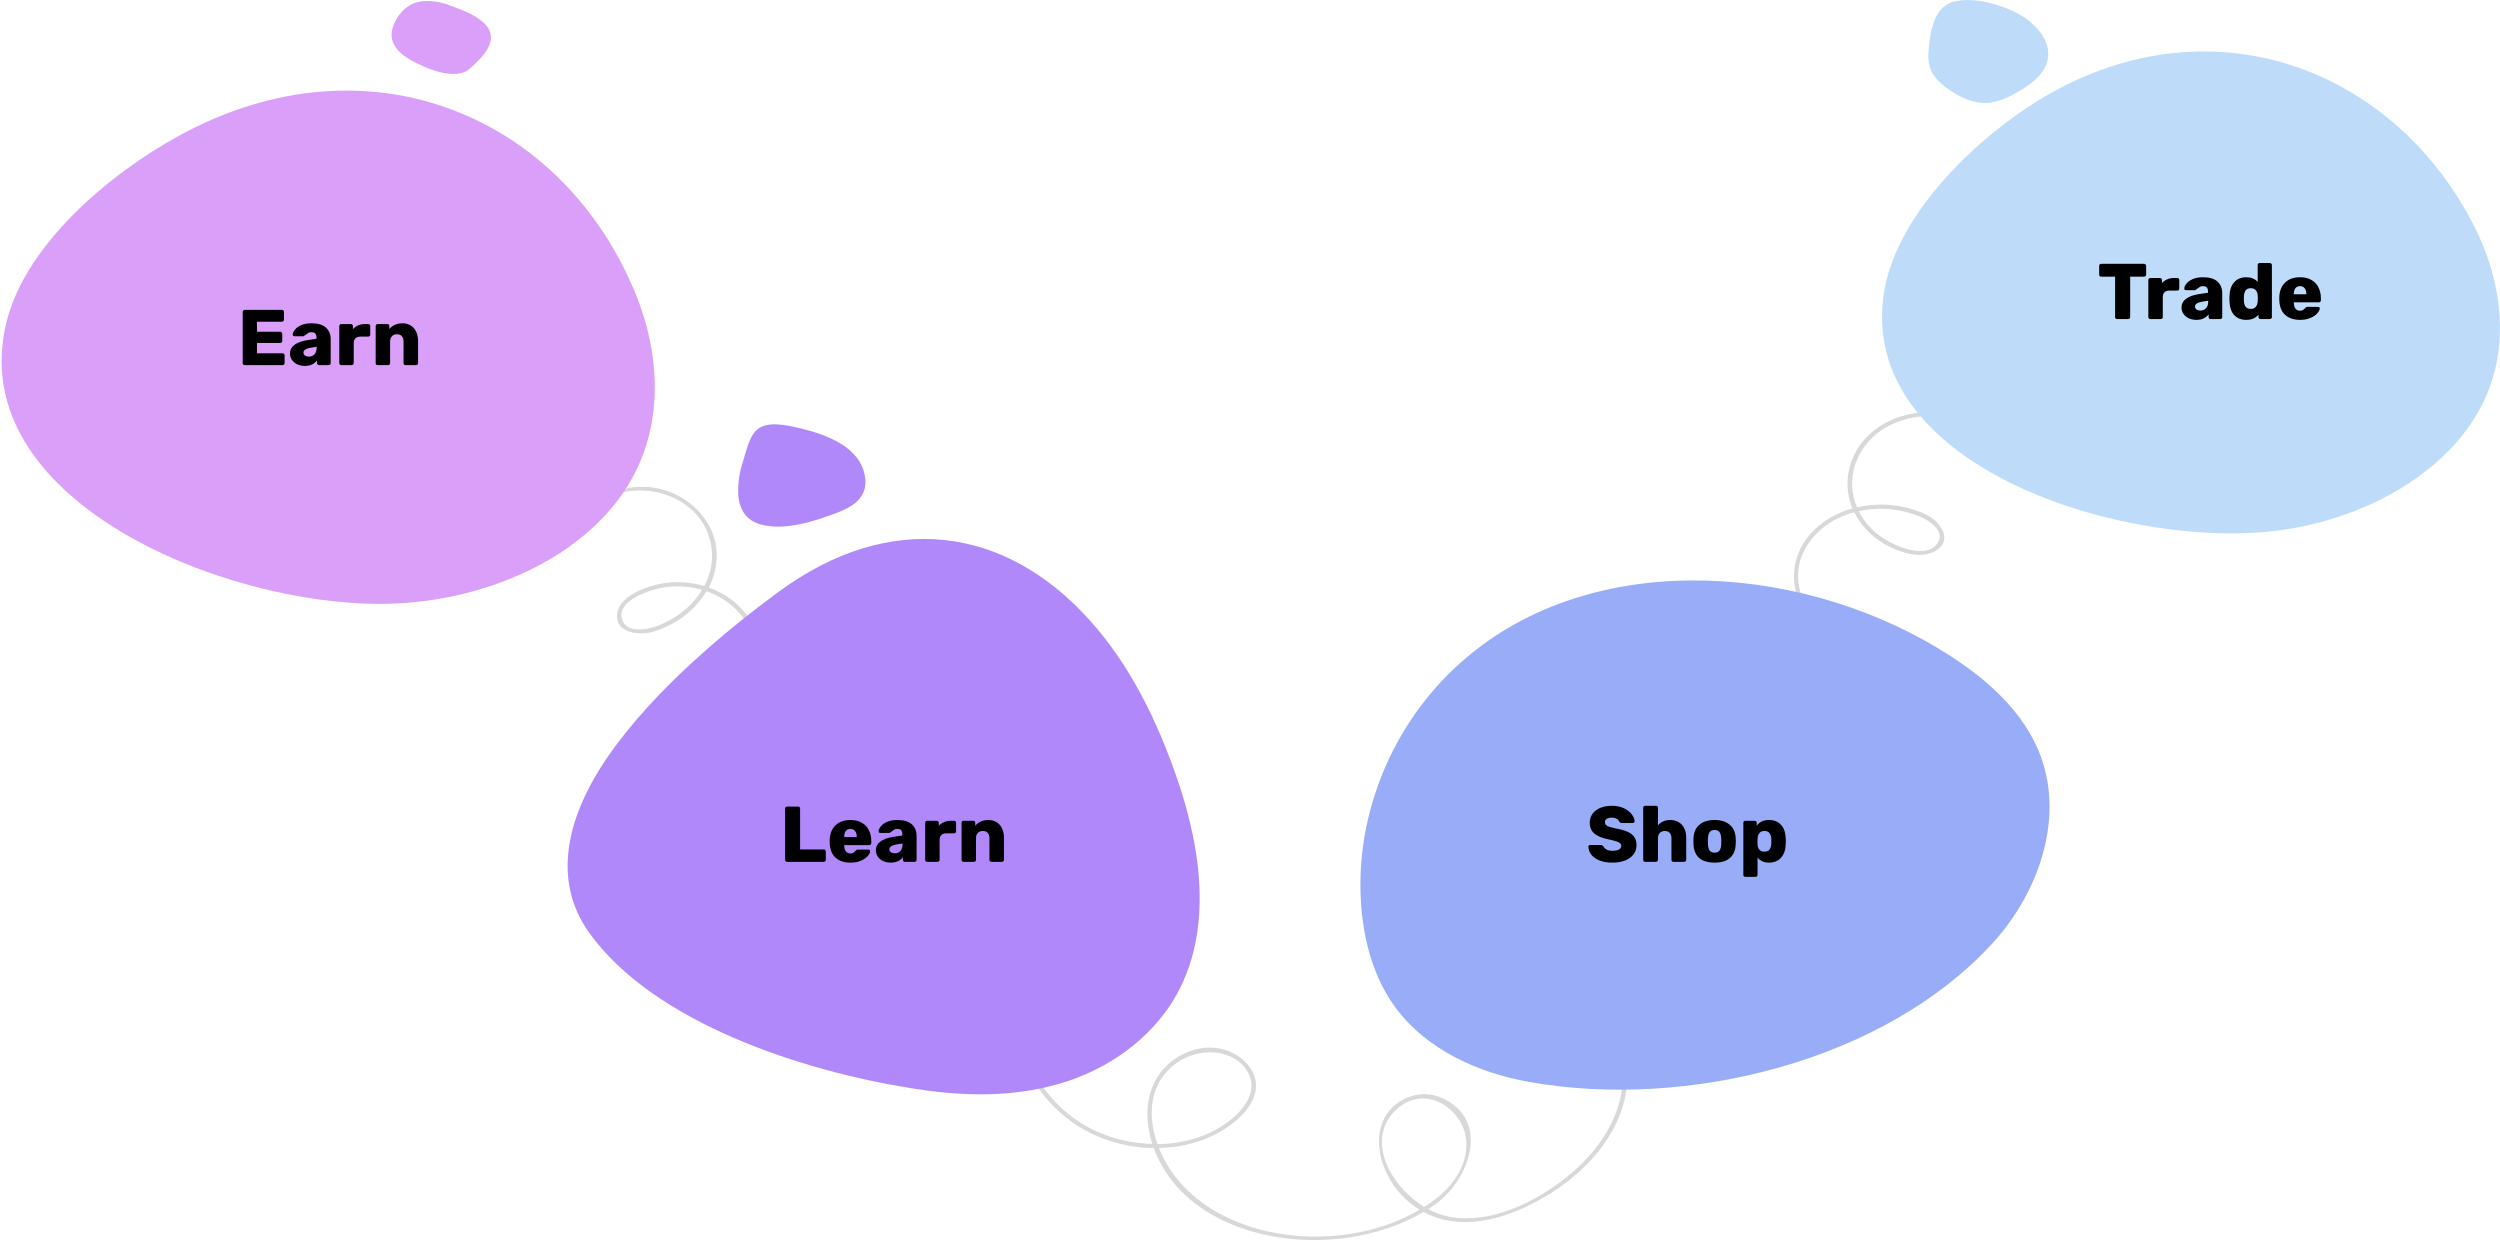<svg width="1520" height="754" viewBox="0 0 1520 754" fill="none" xmlns="http://www.w3.org/2000/svg">
<path d="M1171.06 312.854C1158.2 306.763 1143.19 305.196 1129.06 308.469C1126.7 302.872 1125.73 296.894 1126.23 290.941C1126.73 284.987 1128.68 279.197 1131.95 273.964C1144 254.599 1171.24 248.022 1193.68 256.746C1194.95 257.225 1195.99 255.307 1194.72 254.782C1171.35 245.031 1142.2 252.498 1129.58 272.617C1126.1 278.146 1124 284.27 1123.43 290.573C1122.87 296.876 1123.85 303.213 1126.31 309.154C1116.26 311.866 1107.39 317.192 1100.86 324.432C1082.86 344.641 1089.01 376.954 1117.95 386.089C1118.8 386.363 1119.14 385.244 1118.36 384.924C1108.34 380.805 1100.47 373.487 1096.35 364.453C1092.24 355.42 1092.19 345.349 1096.21 336.283C1098.96 330.357 1103.19 325.048 1108.59 320.745C1113.98 316.442 1120.4 313.254 1127.37 311.415C1131.26 319.373 1137.73 326.148 1145.97 330.894C1154.33 335.735 1168.7 340.736 1177.74 334.297C1187.4 327.537 1179.42 316.918 1171.06 312.854ZM1145.09 327.332C1138.57 323.049 1133.42 317.363 1130.13 310.821C1137 309.281 1144.15 308.948 1151.17 309.839C1156.55 310.514 1161.8 311.868 1166.75 313.858C1173.32 316.507 1183.19 323.198 1177.79 330.597C1170.9 340.12 1152.44 332.15 1145.11 327.332H1145.09Z" fill="#D8D8D8"/>
<path d="M397.677 383.942C411.432 379.629 422.807 370.877 429.494 359.462C435.81 361.66 441.513 365.03 446.215 369.341C450.916 373.652 454.506 378.804 456.739 384.445C465.024 405.271 452.35 427.445 429.961 436.282C428.689 436.785 429.624 438.749 430.922 438.292C454.791 429.546 468.037 405.545 459.492 383.782C457.159 377.818 453.403 372.36 448.476 367.776C443.549 363.191 437.564 359.586 430.922 357.201C435.357 348.823 436.797 339.459 435.052 330.346C430.039 305.044 398.69 287.528 371.445 300.157C370.64 300.545 371.445 301.527 372.147 301.23C382.336 297.429 393.789 297.184 404.177 300.543C414.564 303.903 423.106 310.616 428.065 319.316C431.232 325.081 432.889 331.396 432.916 337.798C432.943 344.2 431.339 350.525 428.221 356.311C418.904 353.521 408.857 353.211 399.34 355.42C389.626 357.704 375.809 363.687 375.159 373.894C374.328 384.879 388.665 386.705 397.677 383.942ZM402.872 357.315C410.855 355.917 419.113 356.357 426.845 358.594C423.542 364.105 419.041 368.993 413.599 372.981C409.413 376.068 404.742 378.606 399.729 380.517C393.08 383.029 380.821 385.084 378.198 376.521C374.796 365.582 393.86 358.868 402.82 357.315H402.872Z" fill="#D8D8D8"/>
<path d="M986.552 648.635C988.422 672.133 976.864 693.873 958.475 710.566C940.087 727.259 911.439 743.633 883.986 740.253C878.442 739.498 873.135 737.741 868.403 735.092C869.935 734.11 871.441 733.105 872.896 732.055C893.466 717.28 906.816 680.696 876.272 667.383C864.481 662.245 851.183 666.858 844.066 676.129C835.366 687.547 837.807 703.236 843.911 714.95C848.093 723.18 854.701 730.276 863.052 735.503C819.029 761.696 750.488 756.558 717.607 719.038C712.029 712.665 707.645 705.549 704.62 697.96C718.4 697.808 731.827 694.108 743.241 687.319C753.397 681.13 764.305 670.717 763.63 659.071C763.032 648.635 753.085 639.843 741.839 637.536C727.84 634.682 713.269 641.944 705.685 651.992C696.465 664.026 696.023 679.806 699.997 693.485L700.621 695.494C683.521 695.091 667.036 689.8 653.662 680.422C628.131 662.154 616.833 632.901 616.184 604.767C616.184 603.214 613.379 603.077 613.405 604.63C614.106 634.613 626.651 665.944 654.961 684.35C668.502 693.036 684.77 697.822 701.53 698.052C722.671 756.215 811.757 768.707 865.468 736.873C870.011 739.358 875.012 741.128 880.246 742.102C900.011 745.733 920.555 738.22 936.97 729.018C967.903 711.616 991.928 682.044 989.279 648.68C989.175 647.242 986.422 647.082 986.552 648.635ZM715.581 646.146C729.06 636.577 750.825 637.285 758.877 652.311C766.669 666.972 750.254 681.519 736.774 688.141C726.653 693.015 715.304 695.582 703.763 695.608C697.504 677.979 698.595 658.226 715.581 646.146ZM850.274 673.549C866.611 659.847 887.311 673.252 890.869 689.762C894.038 704.446 885.882 718.627 873.753 728.332C871.268 730.272 868.667 732.094 865.961 733.79C844.222 720.568 829.314 690.881 850.274 673.526V673.549Z" fill="#D8D8D8"/>
<path d="M1172.59 30.669C1172 35.276 1172.73 39.941 1174.72 44.233C1176.77 47.62 1179.58 50.603 1182.98 53.003C1190.59 58.871 1200.36 63.713 1210.36 62.388C1215.35 61.503 1220.1 59.765 1224.33 57.273C1233.6 52.363 1242.98 45.741 1244.98 36.401C1247.31 25.554 1238.64 15.003 1228.15 8.998C1217.65 2.992 1200.23 -2.306 1187.45 1.119C1175.27 4.339 1173.27 21.42 1172.59 30.669Z" fill="#BEDCFA"/>
<path d="M448.843 300.614C448.843 301.459 448.999 302.326 449.129 303.171C450.116 310.319 454.116 316.462 462.115 318.768C477.153 323.084 495.88 316.713 509.645 311.461C520.709 307.236 527.696 300.979 525.904 289.744C523.073 271.977 503.23 264.304 485.828 260.239C477.907 258.367 465.18 255.467 459.232 262.226C455.181 266.793 453.493 274.923 451.778 280.495C449.549 287.014 448.558 293.811 448.843 300.614Z" fill="#B088F9"/>
<path d="M249.323 3.083C246.798 4.549 244.648 6.463 243.011 8.701C241.196 11.065 239.803 13.661 238.882 16.396C235.921 25.143 241.479 31.834 249.583 36.446C258.309 41.356 276.932 49.783 285.944 41.493C290.801 37.063 295.891 32.359 297.943 26.216C298.624 24.111 298.656 21.885 298.035 19.766C297.414 17.648 296.164 15.712 294.411 14.159C288.593 8.564 280.542 5.892 272.802 3.06C265.711 0.388 256.439 -0.799 249.323 3.083Z" fill="#DA9FF9"/>
<path d="M901.024 392.346C894.729 396.994 888.786 401.998 883.233 407.326C844.015 444.937 823.185 499.424 827.756 552.358C829.626 573.915 835.73 595.587 848.872 613.147C867.39 637.947 898.219 652.22 929.594 657.792C1025.69 674.942 1145.79 645.164 1211.37 573.573C1240.46 541.808 1255.83 495.428 1239.37 456.264C1230.41 435.004 1213.14 417.808 1193.84 404.221C1111.74 346.468 984.448 330.689 901.024 392.346Z" fill="#98ACF8"/>
<path d="M108.838 82.507C64.685 106.713 15.337 149.668 3.987 195.705C-22.739 303.24 135.252 368.665 234.337 367.135C297.294 366.153 362.355 336.558 387.003 285.61C403.028 252.452 400.587 213.974 387.003 179.994C343.629 71.728 225.013 18.977 108.838 82.507Z" fill="#DA9FF9"/>
<path d="M1233.26 64.923C1193.94 90.865 1151.76 134.778 1145.3 178.875C1130.18 281.842 1284.77 331.876 1377.75 323.381C1436.81 317.923 1495.22 285.428 1513.64 235.759C1525.61 203.446 1519.74 167.457 1503.79 136.491C1453.02 37.771 1336.53 -3.151 1233.26 64.923Z" fill="#BEDCFA"/>
<path d="M369.29 460.443C345.914 494.537 334.409 534.021 358.355 567.293C397.885 622.214 488.399 651.124 553.357 661.537C581.147 666.104 610.132 667.52 638.416 660.441C668.865 653.005 694.899 635.567 711.139 611.732C738.28 570.855 730.982 518.333 716.152 474.716C703.867 438.635 686.959 403.924 661.921 376.407C610.678 319.91 541.02 310.182 473.517 359.736C443.285 381.933 397.47 419.361 369.29 460.443Z" fill="#B088F9"/>
<path d="M148.761 222C148.441 222 148.153 221.888 147.897 221.664C147.673 221.408 147.561 221.12 147.561 220.8V189.648C147.561 189.296 147.673 189.008 147.897 188.784C148.121 188.528 148.409 188.4 148.761 188.4H171.417C171.769 188.4 172.057 188.528 172.281 188.784C172.537 189.008 172.665 189.296 172.665 189.648V194.4C172.665 194.752 172.537 195.04 172.281 195.264C172.057 195.488 171.769 195.6 171.417 195.6H156.249V201.696H170.361C170.713 201.696 171.001 201.824 171.225 202.08C171.481 202.304 171.609 202.592 171.609 202.944V207.312C171.609 207.664 171.481 207.968 171.225 208.224C171.001 208.448 170.713 208.56 170.361 208.56H156.249V214.8H171.801C172.153 214.8 172.441 214.928 172.665 215.184C172.921 215.408 173.049 215.696 173.049 216.048V220.8C173.049 221.152 172.921 221.44 172.665 221.664C172.441 221.888 172.153 222 171.801 222H148.761ZM185.366 222.48C183.67 222.48 182.118 222.16 180.71 221.52C179.334 220.848 178.246 219.936 177.446 218.784C176.678 217.632 176.294 216.368 176.294 214.992C176.294 212.816 177.19 211.056 178.982 209.712C180.806 208.336 183.302 207.392 186.47 206.88L192.422 205.968V205.392C192.422 204.208 192.182 203.344 191.702 202.8C191.222 202.256 190.406 201.984 189.254 201.984C188.614 201.984 188.07 202.096 187.622 202.32C187.206 202.544 186.726 202.88 186.182 203.328C185.766 203.68 185.398 203.936 185.078 204.096C184.95 204.32 184.79 204.432 184.598 204.432H179.03C178.71 204.432 178.438 204.336 178.214 204.144C178.022 203.92 177.942 203.664 177.974 203.376C178.006 202.512 178.438 201.552 179.27 200.496C180.102 199.408 181.366 198.48 183.062 197.712C184.758 196.944 186.854 196.56 189.35 196.56C193.318 196.56 196.262 197.44 198.182 199.2C200.102 200.928 201.062 203.28 201.062 206.256V220.8C201.062 221.12 200.95 221.408 200.726 221.664C200.502 221.888 200.214 222 199.862 222H193.958C193.638 222 193.35 221.888 193.094 221.664C192.87 221.408 192.758 221.12 192.758 220.8V219.12C192.054 220.112 191.078 220.928 189.83 221.568C188.582 222.176 187.094 222.48 185.366 222.48ZM187.766 216.816C189.174 216.816 190.31 216.352 191.174 215.424C192.07 214.496 192.518 213.152 192.518 211.392V210.816L188.534 211.488C185.846 212 184.502 212.96 184.502 214.368C184.502 215.104 184.806 215.696 185.414 216.144C186.054 216.592 186.838 216.816 187.766 216.816ZM207.483 222C207.163 222 206.875 221.888 206.619 221.664C206.395 221.408 206.283 221.12 206.283 220.8V198.288C206.283 197.936 206.395 197.648 206.619 197.424C206.843 197.168 207.131 197.04 207.483 197.04H213.339C213.691 197.04 213.979 197.168 214.203 197.424C214.459 197.648 214.587 197.936 214.587 198.288V200.112C215.483 199.12 216.523 198.368 217.707 197.856C218.923 197.312 220.267 197.04 221.739 197.04H223.899C224.251 197.04 224.539 197.152 224.763 197.376C224.987 197.6 225.099 197.888 225.099 198.24V203.472C225.099 203.792 224.987 204.08 224.763 204.336C224.539 204.56 224.251 204.672 223.899 204.672H219.051C217.771 204.672 216.779 205.024 216.075 205.728C215.403 206.432 215.067 207.424 215.067 208.704V220.8C215.067 221.152 214.939 221.44 214.683 221.664C214.459 221.888 214.171 222 213.819 222H207.483ZM229.608 222C229.288 222 229 221.888 228.744 221.664C228.52 221.408 228.408 221.12 228.408 220.8V198.24C228.408 197.888 228.52 197.6 228.744 197.376C229 197.152 229.288 197.04 229.608 197.04H235.512C235.864 197.04 236.152 197.152 236.376 197.376C236.6 197.6 236.712 197.888 236.712 198.24V200.064C237.576 199.008 238.68 198.16 240.024 197.52C241.4 196.88 242.968 196.56 244.728 196.56C246.552 196.56 248.168 196.976 249.576 197.808C251.016 198.64 252.136 199.872 252.936 201.504C253.768 203.136 254.184 205.104 254.184 207.408V220.8C254.184 221.12 254.072 221.408 253.848 221.664C253.624 221.888 253.336 222 252.984 222H246.6C246.248 222 245.944 221.888 245.688 221.664C245.464 221.44 245.352 221.152 245.352 220.8V207.696C245.352 206.256 245 205.152 244.296 204.384C243.624 203.616 242.632 203.232 241.32 203.232C240.04 203.232 239.032 203.632 238.296 204.432C237.56 205.2 237.192 206.288 237.192 207.696V220.8C237.192 221.12 237.08 221.408 236.856 221.664C236.632 221.888 236.344 222 235.992 222H229.608Z" fill="black"/>
<path d="M478.542 524C478.222 524 477.934 523.888 477.678 523.664C477.454 523.408 477.342 523.12 477.342 522.8V491.6C477.342 491.248 477.454 490.96 477.678 490.736C477.934 490.512 478.222 490.4 478.542 490.4H485.262C485.614 490.4 485.902 490.512 486.126 490.736C486.35 490.96 486.462 491.248 486.462 491.6V516.464H500.862C501.214 516.464 501.502 516.592 501.726 516.848C501.982 517.072 502.11 517.36 502.11 517.712V522.8C502.11 523.152 501.982 523.44 501.726 523.664C501.502 523.888 501.214 524 500.862 524H478.542ZM517.12 524.48C513.216 524.48 510.144 523.44 507.904 521.36C505.664 519.248 504.512 516.192 504.448 512.192V510.704C504.576 506.896 505.76 503.92 508 501.776C510.24 499.632 513.264 498.56 517.072 498.56C519.824 498.56 522.144 499.12 524.032 500.24C525.952 501.328 527.376 502.848 528.304 504.8C529.264 506.72 529.744 508.912 529.744 511.376V512.576C529.744 512.928 529.616 513.232 529.36 513.488C529.136 513.712 528.848 513.824 528.496 513.824H513.28V514.112C513.312 515.552 513.648 516.72 514.288 517.616C514.928 518.48 515.84 518.912 517.024 518.912C517.792 518.912 518.4 518.768 518.848 518.48C519.328 518.16 519.776 517.76 520.192 517.28C520.48 516.96 520.704 516.768 520.864 516.704C521.056 516.608 521.344 516.56 521.728 516.56H528.016C528.304 516.56 528.544 516.656 528.736 516.848C528.96 517.008 529.072 517.216 529.072 517.472C529.072 518.304 528.592 519.28 527.632 520.4C526.704 521.52 525.328 522.48 523.504 523.28C521.712 524.08 519.584 524.48 517.12 524.48ZM520.912 508.928V508.832C520.912 507.296 520.576 506.112 519.904 505.28C519.232 504.416 518.288 503.984 517.072 503.984C515.856 503.984 514.912 504.416 514.24 505.28C513.6 506.112 513.28 507.296 513.28 508.832V508.928H520.912ZM541.585 524.48C539.889 524.48 538.337 524.16 536.929 523.52C535.553 522.848 534.465 521.936 533.665 520.784C532.897 519.632 532.513 518.368 532.513 516.992C532.513 514.816 533.409 513.056 535.201 511.712C537.025 510.336 539.521 509.392 542.689 508.88L548.641 507.968V507.392C548.641 506.208 548.401 505.344 547.921 504.8C547.441 504.256 546.625 503.984 545.473 503.984C544.833 503.984 544.289 504.096 543.841 504.32C543.425 504.544 542.945 504.88 542.401 505.328C541.985 505.68 541.617 505.936 541.297 506.096C541.169 506.32 541.009 506.432 540.817 506.432H535.249C534.929 506.432 534.657 506.336 534.433 506.144C534.241 505.92 534.161 505.664 534.193 505.376C534.225 504.512 534.657 503.552 535.489 502.496C536.321 501.408 537.585 500.48 539.281 499.712C540.977 498.944 543.073 498.56 545.569 498.56C549.537 498.56 552.481 499.44 554.401 501.2C556.321 502.928 557.281 505.28 557.281 508.256V522.8C557.281 523.12 557.169 523.408 556.945 523.664C556.721 523.888 556.433 524 556.081 524H550.177C549.857 524 549.569 523.888 549.313 523.664C549.089 523.408 548.977 523.12 548.977 522.8V521.12C548.273 522.112 547.297 522.928 546.049 523.568C544.801 524.176 543.313 524.48 541.585 524.48ZM543.984 518.816C545.393 518.816 546.529 518.352 547.393 517.424C548.289 516.496 548.737 515.152 548.737 513.392V512.816L544.753 513.488C542.065 514 540.721 514.96 540.721 516.368C540.721 517.104 541.025 517.696 541.633 518.144C542.273 518.592 543.057 518.816 543.984 518.816ZM563.702 524C563.382 524 563.094 523.888 562.838 523.664C562.614 523.408 562.502 523.12 562.502 522.8V500.288C562.502 499.936 562.614 499.648 562.838 499.424C563.062 499.168 563.35 499.04 563.702 499.04H569.558C569.91 499.04 570.198 499.168 570.422 499.424C570.678 499.648 570.806 499.936 570.806 500.288V502.112C571.702 501.12 572.742 500.368 573.926 499.856C575.142 499.312 576.486 499.04 577.958 499.04H580.118C580.47 499.04 580.758 499.152 580.982 499.376C581.206 499.6 581.318 499.888 581.318 500.24V505.472C581.318 505.792 581.206 506.08 580.982 506.336C580.758 506.56 580.47 506.672 580.118 506.672H575.27C573.99 506.672 572.998 507.024 572.294 507.728C571.622 508.432 571.286 509.424 571.286 510.704V522.8C571.286 523.152 571.158 523.44 570.902 523.664C570.678 523.888 570.39 524 570.038 524H563.702ZM585.827 524C585.507 524 585.219 523.888 584.963 523.664C584.739 523.408 584.627 523.12 584.627 522.8V500.24C584.627 499.888 584.739 499.6 584.963 499.376C585.219 499.152 585.507 499.04 585.827 499.04H591.731C592.083 499.04 592.371 499.152 592.595 499.376C592.819 499.6 592.931 499.888 592.931 500.24V502.064C593.795 501.008 594.899 500.16 596.243 499.52C597.619 498.88 599.187 498.56 600.947 498.56C602.771 498.56 604.387 498.976 605.795 499.808C607.235 500.64 608.355 501.872 609.155 503.504C609.987 505.136 610.403 507.104 610.403 509.408V522.8C610.403 523.12 610.291 523.408 610.067 523.664C609.843 523.888 609.555 524 609.203 524H602.819C602.467 524 602.163 523.888 601.907 523.664C601.683 523.44 601.571 523.152 601.571 522.8V509.696C601.571 508.256 601.219 507.152 600.515 506.384C599.843 505.616 598.851 505.232 597.539 505.232C596.259 505.232 595.251 505.632 594.515 506.432C593.779 507.2 593.411 508.288 593.411 509.696V522.8C593.411 523.12 593.299 523.408 593.075 523.664C592.851 523.888 592.563 524 592.211 524H585.827Z" fill="black"/>
<path d="M980.343 524.48C977.239 524.48 974.599 524.032 972.423 523.136C970.247 522.24 968.599 521.056 967.479 519.584C966.359 518.112 965.767 516.512 965.703 514.784C965.703 514.496 965.799 514.256 965.991 514.064C966.215 513.872 966.471 513.776 966.759 513.776H973.143C973.527 513.776 973.831 513.84 974.055 513.968C974.311 514.096 974.583 514.32 974.871 514.64C975.287 515.408 975.927 516.048 976.791 516.56C977.687 517.04 978.871 517.28 980.343 517.28C982.071 517.28 983.399 517.024 984.327 516.512C985.255 515.968 985.719 515.232 985.719 514.304C985.719 513.632 985.479 513.088 984.999 512.672C984.519 512.224 983.751 511.84 982.695 511.52C981.639 511.168 980.119 510.784 978.135 510.368C974.263 509.6 971.367 508.432 969.447 506.864C967.527 505.296 966.567 503.056 966.567 500.144C966.567 498.16 967.111 496.4 968.199 494.864C969.319 493.296 970.887 492.08 972.903 491.216C974.951 490.352 977.319 489.92 980.007 489.92C982.823 489.92 985.255 490.416 987.303 491.408C989.383 492.368 990.967 493.584 992.055 495.056C993.175 496.496 993.767 497.92 993.831 499.328C993.831 499.616 993.735 499.872 993.543 500.096C993.351 500.288 993.111 500.384 992.823 500.384H986.103C985.399 500.384 984.855 500.096 984.471 499.52C984.279 498.848 983.783 498.288 982.983 497.84C982.183 497.36 981.191 497.12 980.007 497.12C978.663 497.12 977.623 497.36 976.887 497.84C976.151 498.32 975.783 499.024 975.783 499.952C975.783 500.88 976.263 501.616 977.223 502.16C978.183 502.672 979.975 503.2 982.599 503.744C985.607 504.288 987.991 504.976 989.751 505.808C991.543 506.608 992.855 507.664 993.687 508.976C994.551 510.256 994.983 511.888 994.983 513.872C994.983 516.048 994.359 517.936 993.111 519.536C991.863 521.136 990.135 522.368 987.927 523.232C985.719 524.064 983.191 524.48 980.343 524.48ZM1000.31 524C999.96 524 999.656 523.888 999.4 523.664C999.176 523.44 999.064 523.152 999.064 522.8V491.12C999.064 490.768 999.176 490.48 999.4 490.256C999.656 490.032 999.96 489.92 1000.31 489.92H1006.79C1007.14 489.92 1007.43 490.032 1007.66 490.256C1007.91 490.48 1008.04 490.768 1008.04 491.12V501.824C1009.9 499.648 1012.41 498.56 1015.58 498.56C1017.4 498.56 1019.05 498.976 1020.52 499.808C1021.99 500.64 1023.14 501.872 1023.98 503.504C1024.81 505.136 1025.22 507.104 1025.22 509.408V522.8C1025.22 523.152 1025.1 523.44 1024.84 523.664C1024.62 523.888 1024.33 524 1023.98 524H1017.45C1017.13 524 1016.84 523.888 1016.58 523.664C1016.36 523.408 1016.25 523.12 1016.25 522.8V509.696C1016.25 508.288 1015.9 507.2 1015.19 506.432C1014.49 505.632 1013.48 505.232 1012.17 505.232C1010.89 505.232 1009.88 505.632 1009.14 506.432C1008.41 507.2 1008.04 508.288 1008.04 509.696V522.8C1008.04 523.152 1007.91 523.44 1007.66 523.664C1007.43 523.888 1007.14 524 1006.79 524H1000.31ZM1042.47 524.48C1038.44 524.48 1035.33 523.552 1033.16 521.696C1031.01 519.808 1029.85 517.136 1029.65 513.68C1029.62 513.264 1029.61 512.544 1029.61 511.52C1029.61 510.496 1029.62 509.776 1029.65 509.36C1029.85 505.968 1031.05 503.328 1033.25 501.44C1035.49 499.52 1038.57 498.56 1042.47 498.56C1046.37 498.56 1049.43 499.52 1051.64 501.44C1053.88 503.328 1055.09 505.968 1055.29 509.36C1055.35 510.192 1055.38 510.912 1055.38 511.52C1055.38 512.128 1055.35 512.848 1055.29 513.68C1055.09 517.136 1053.91 519.808 1051.73 521.696C1049.59 523.552 1046.5 524.48 1042.47 524.48ZM1042.47 518.432C1043.78 518.432 1044.76 518.032 1045.4 517.232C1046.04 516.4 1046.41 515.136 1046.5 513.44C1046.53 513.12 1046.55 512.48 1046.55 511.52C1046.55 510.56 1046.53 509.92 1046.5 509.6C1046.41 507.936 1046.04 506.688 1045.4 505.856C1044.76 505.024 1043.78 504.608 1042.47 504.608C1041.16 504.608 1040.18 505.024 1039.54 505.856C1038.9 506.688 1038.53 507.936 1038.44 509.6L1038.39 511.52L1038.44 513.44C1038.53 515.136 1038.9 516.4 1039.54 517.232C1040.18 518.032 1041.16 518.432 1042.47 518.432ZM1061.2 533.12C1060.85 533.12 1060.55 533.008 1060.29 532.784C1060.07 532.56 1059.95 532.272 1059.95 531.92V500.24C1059.95 499.888 1060.07 499.6 1060.29 499.376C1060.55 499.152 1060.85 499.04 1061.2 499.04H1066.91C1067.27 499.04 1067.55 499.152 1067.78 499.376C1068 499.6 1068.11 499.888 1068.11 500.24V501.968C1069.84 499.696 1072.32 498.56 1075.55 498.56C1078.66 498.56 1081.09 499.536 1082.85 501.488C1084.64 503.408 1085.6 506.16 1085.73 509.744C1085.76 510.16 1085.78 510.752 1085.78 511.52C1085.78 512.288 1085.76 512.896 1085.73 513.344C1085.6 516.8 1084.64 519.52 1082.85 521.504C1081.06 523.488 1078.63 524.48 1075.55 524.48C1072.45 524.48 1070.13 523.424 1068.59 521.312V531.92C1068.59 532.272 1068.48 532.56 1068.26 532.784C1068.03 533.008 1067.75 533.12 1067.39 533.12H1061.2ZM1072.77 517.808C1074.21 517.808 1075.23 517.392 1075.84 516.56C1076.48 515.696 1076.85 514.512 1076.95 513.008C1076.98 512.688 1076.99 512.192 1076.99 511.52C1076.99 510.848 1076.98 510.352 1076.95 510.032C1076.85 508.528 1076.48 507.36 1075.84 506.528C1075.23 505.664 1074.21 505.232 1072.77 505.232C1071.39 505.232 1070.37 505.68 1069.7 506.576C1069.03 507.44 1068.66 508.544 1068.59 509.888C1068.56 510.304 1068.55 510.912 1068.55 511.712C1068.55 512.48 1068.56 513.072 1068.59 513.488C1068.66 514.736 1069.03 515.776 1069.7 516.608C1070.4 517.408 1071.43 517.808 1072.77 517.808Z" fill="black"/>
<path d="M1287.23 194C1286.88 194 1286.58 193.888 1286.32 193.664C1286.1 193.44 1285.98 193.152 1285.98 192.8V168.224H1277.54C1277.18 168.224 1276.88 168.112 1276.62 167.888C1276.4 167.664 1276.29 167.376 1276.29 167.024V161.648C1276.29 161.296 1276.4 161.008 1276.62 160.784C1276.88 160.528 1277.18 160.4 1277.54 160.4H1303.6C1303.95 160.4 1304.24 160.528 1304.46 160.784C1304.72 161.008 1304.85 161.296 1304.85 161.648V167.024C1304.85 167.376 1304.72 167.664 1304.46 167.888C1304.24 168.112 1303.95 168.224 1303.6 168.224H1295.15V192.8C1295.15 193.152 1295.02 193.44 1294.77 193.664C1294.54 193.888 1294.26 194 1293.9 194H1287.23ZM1307.39 194C1307.07 194 1306.78 193.888 1306.53 193.664C1306.3 193.408 1306.19 193.12 1306.19 192.8V170.288C1306.19 169.936 1306.3 169.648 1306.53 169.424C1306.75 169.168 1307.04 169.04 1307.39 169.04H1313.25C1313.6 169.04 1313.89 169.168 1314.11 169.424C1314.37 169.648 1314.49 169.936 1314.49 170.288V172.112C1315.39 171.12 1316.43 170.368 1317.61 169.856C1318.83 169.312 1320.17 169.04 1321.65 169.04H1323.81C1324.16 169.04 1324.45 169.152 1324.67 169.376C1324.89 169.6 1325.01 169.888 1325.01 170.24V175.472C1325.01 175.792 1324.89 176.08 1324.67 176.336C1324.45 176.56 1324.16 176.672 1323.81 176.672H1318.96C1317.68 176.672 1316.69 177.024 1315.98 177.728C1315.31 178.432 1314.97 179.424 1314.97 180.704V192.8C1314.97 193.152 1314.85 193.44 1314.59 193.664C1314.37 193.888 1314.08 194 1313.73 194H1307.39ZM1335.43 194.48C1333.73 194.48 1332.18 194.16 1330.77 193.52C1329.4 192.848 1328.31 191.936 1327.51 190.784C1326.74 189.632 1326.36 188.368 1326.36 186.992C1326.36 184.816 1327.25 183.056 1329.04 181.712C1330.87 180.336 1333.36 179.392 1336.53 178.88L1342.48 177.968V177.392C1342.48 176.208 1342.24 175.344 1341.76 174.8C1341.28 174.256 1340.47 173.984 1339.32 173.984C1338.68 173.984 1338.13 174.096 1337.68 174.32C1337.27 174.544 1336.79 174.88 1336.24 175.328C1335.83 175.68 1335.46 175.936 1335.14 176.096C1335.01 176.32 1334.85 176.432 1334.66 176.432H1329.09C1328.77 176.432 1328.5 176.336 1328.28 176.144C1328.08 175.92 1328 175.664 1328.04 175.376C1328.07 174.512 1328.5 173.552 1329.33 172.496C1330.16 171.408 1331.43 170.48 1333.12 169.712C1334.82 168.944 1336.92 168.56 1339.41 168.56C1343.38 168.56 1346.32 169.44 1348.24 171.2C1350.16 172.928 1351.12 175.28 1351.12 178.256V192.8C1351.12 193.12 1351.01 193.408 1350.79 193.664C1350.56 193.888 1350.28 194 1349.92 194H1344.02C1343.7 194 1343.41 193.888 1343.16 193.664C1342.93 193.408 1342.82 193.12 1342.82 192.8V191.12C1342.12 192.112 1341.14 192.928 1339.89 193.568C1338.64 194.176 1337.16 194.48 1335.43 194.48ZM1337.83 188.816C1339.24 188.816 1340.37 188.352 1341.24 187.424C1342.13 186.496 1342.58 185.152 1342.58 183.392V182.816L1338.6 183.488C1335.91 184 1334.56 184.96 1334.56 186.368C1334.56 187.104 1334.87 187.696 1335.48 188.144C1336.12 188.592 1336.9 188.816 1337.83 188.816ZM1365.71 194.48C1362.6 194.48 1360.15 193.504 1358.36 191.552C1356.6 189.6 1355.66 186.816 1355.53 183.2L1355.48 181.52L1355.53 179.792C1355.66 176.304 1356.62 173.568 1358.41 171.584C1360.2 169.568 1362.63 168.56 1365.71 168.56C1368.59 168.56 1370.91 169.488 1372.67 171.344V161.12C1372.67 160.768 1372.78 160.48 1373 160.256C1373.26 160.032 1373.55 159.92 1373.87 159.92H1380.06C1380.41 159.92 1380.7 160.032 1380.92 160.256C1381.18 160.48 1381.31 160.768 1381.31 161.12V192.8C1381.31 193.152 1381.18 193.44 1380.92 193.664C1380.7 193.888 1380.41 194 1380.06 194H1374.35C1374.03 194 1373.74 193.888 1373.48 193.664C1373.26 193.408 1373.15 193.12 1373.15 192.8V191.312C1371.42 193.424 1368.94 194.48 1365.71 194.48ZM1368.49 187.808C1369.87 187.808 1370.89 187.376 1371.56 186.512C1372.23 185.616 1372.6 184.496 1372.67 183.152C1372.73 182.256 1372.76 181.648 1372.76 181.328C1372.76 180.976 1372.73 180.384 1372.67 179.552C1372.6 178.304 1372.22 177.28 1371.51 176.48C1370.84 175.648 1369.83 175.232 1368.49 175.232C1367.05 175.232 1366.01 175.664 1365.37 176.528C1364.76 177.36 1364.41 178.528 1364.31 180.032L1364.27 181.52L1364.31 183.008C1364.41 184.512 1364.76 185.696 1365.37 186.56C1366.01 187.392 1367.05 187.808 1368.49 187.808ZM1398.48 194.48C1394.58 194.48 1391.5 193.44 1389.26 191.36C1387.02 189.248 1385.87 186.192 1385.81 182.192V180.704C1385.94 176.896 1387.12 173.92 1389.36 171.776C1391.6 169.632 1394.62 168.56 1398.43 168.56C1401.18 168.56 1403.5 169.12 1405.39 170.24C1407.31 171.328 1408.74 172.848 1409.66 174.8C1410.62 176.72 1411.1 178.912 1411.1 181.376V182.576C1411.1 182.928 1410.98 183.232 1410.72 183.488C1410.5 183.712 1410.21 183.824 1409.86 183.824H1394.64V184.112C1394.67 185.552 1395.01 186.72 1395.65 187.616C1396.29 188.48 1397.2 188.912 1398.38 188.912C1399.15 188.912 1399.76 188.768 1400.21 188.48C1400.69 188.16 1401.14 187.76 1401.55 187.28C1401.84 186.96 1402.06 186.768 1402.22 186.704C1402.42 186.608 1402.7 186.56 1403.09 186.56H1409.38C1409.66 186.56 1409.9 186.656 1410.1 186.848C1410.32 187.008 1410.43 187.216 1410.43 187.472C1410.43 188.304 1409.95 189.28 1408.99 190.4C1408.06 191.52 1406.69 192.48 1404.86 193.28C1403.07 194.08 1400.94 194.48 1398.48 194.48ZM1402.27 178.928V178.832C1402.27 177.296 1401.94 176.112 1401.26 175.28C1400.59 174.416 1399.65 173.984 1398.43 173.984C1397.22 173.984 1396.27 174.416 1395.6 175.28C1394.96 176.112 1394.64 177.296 1394.64 178.832V178.928H1402.27Z" fill="black"/>
</svg>
